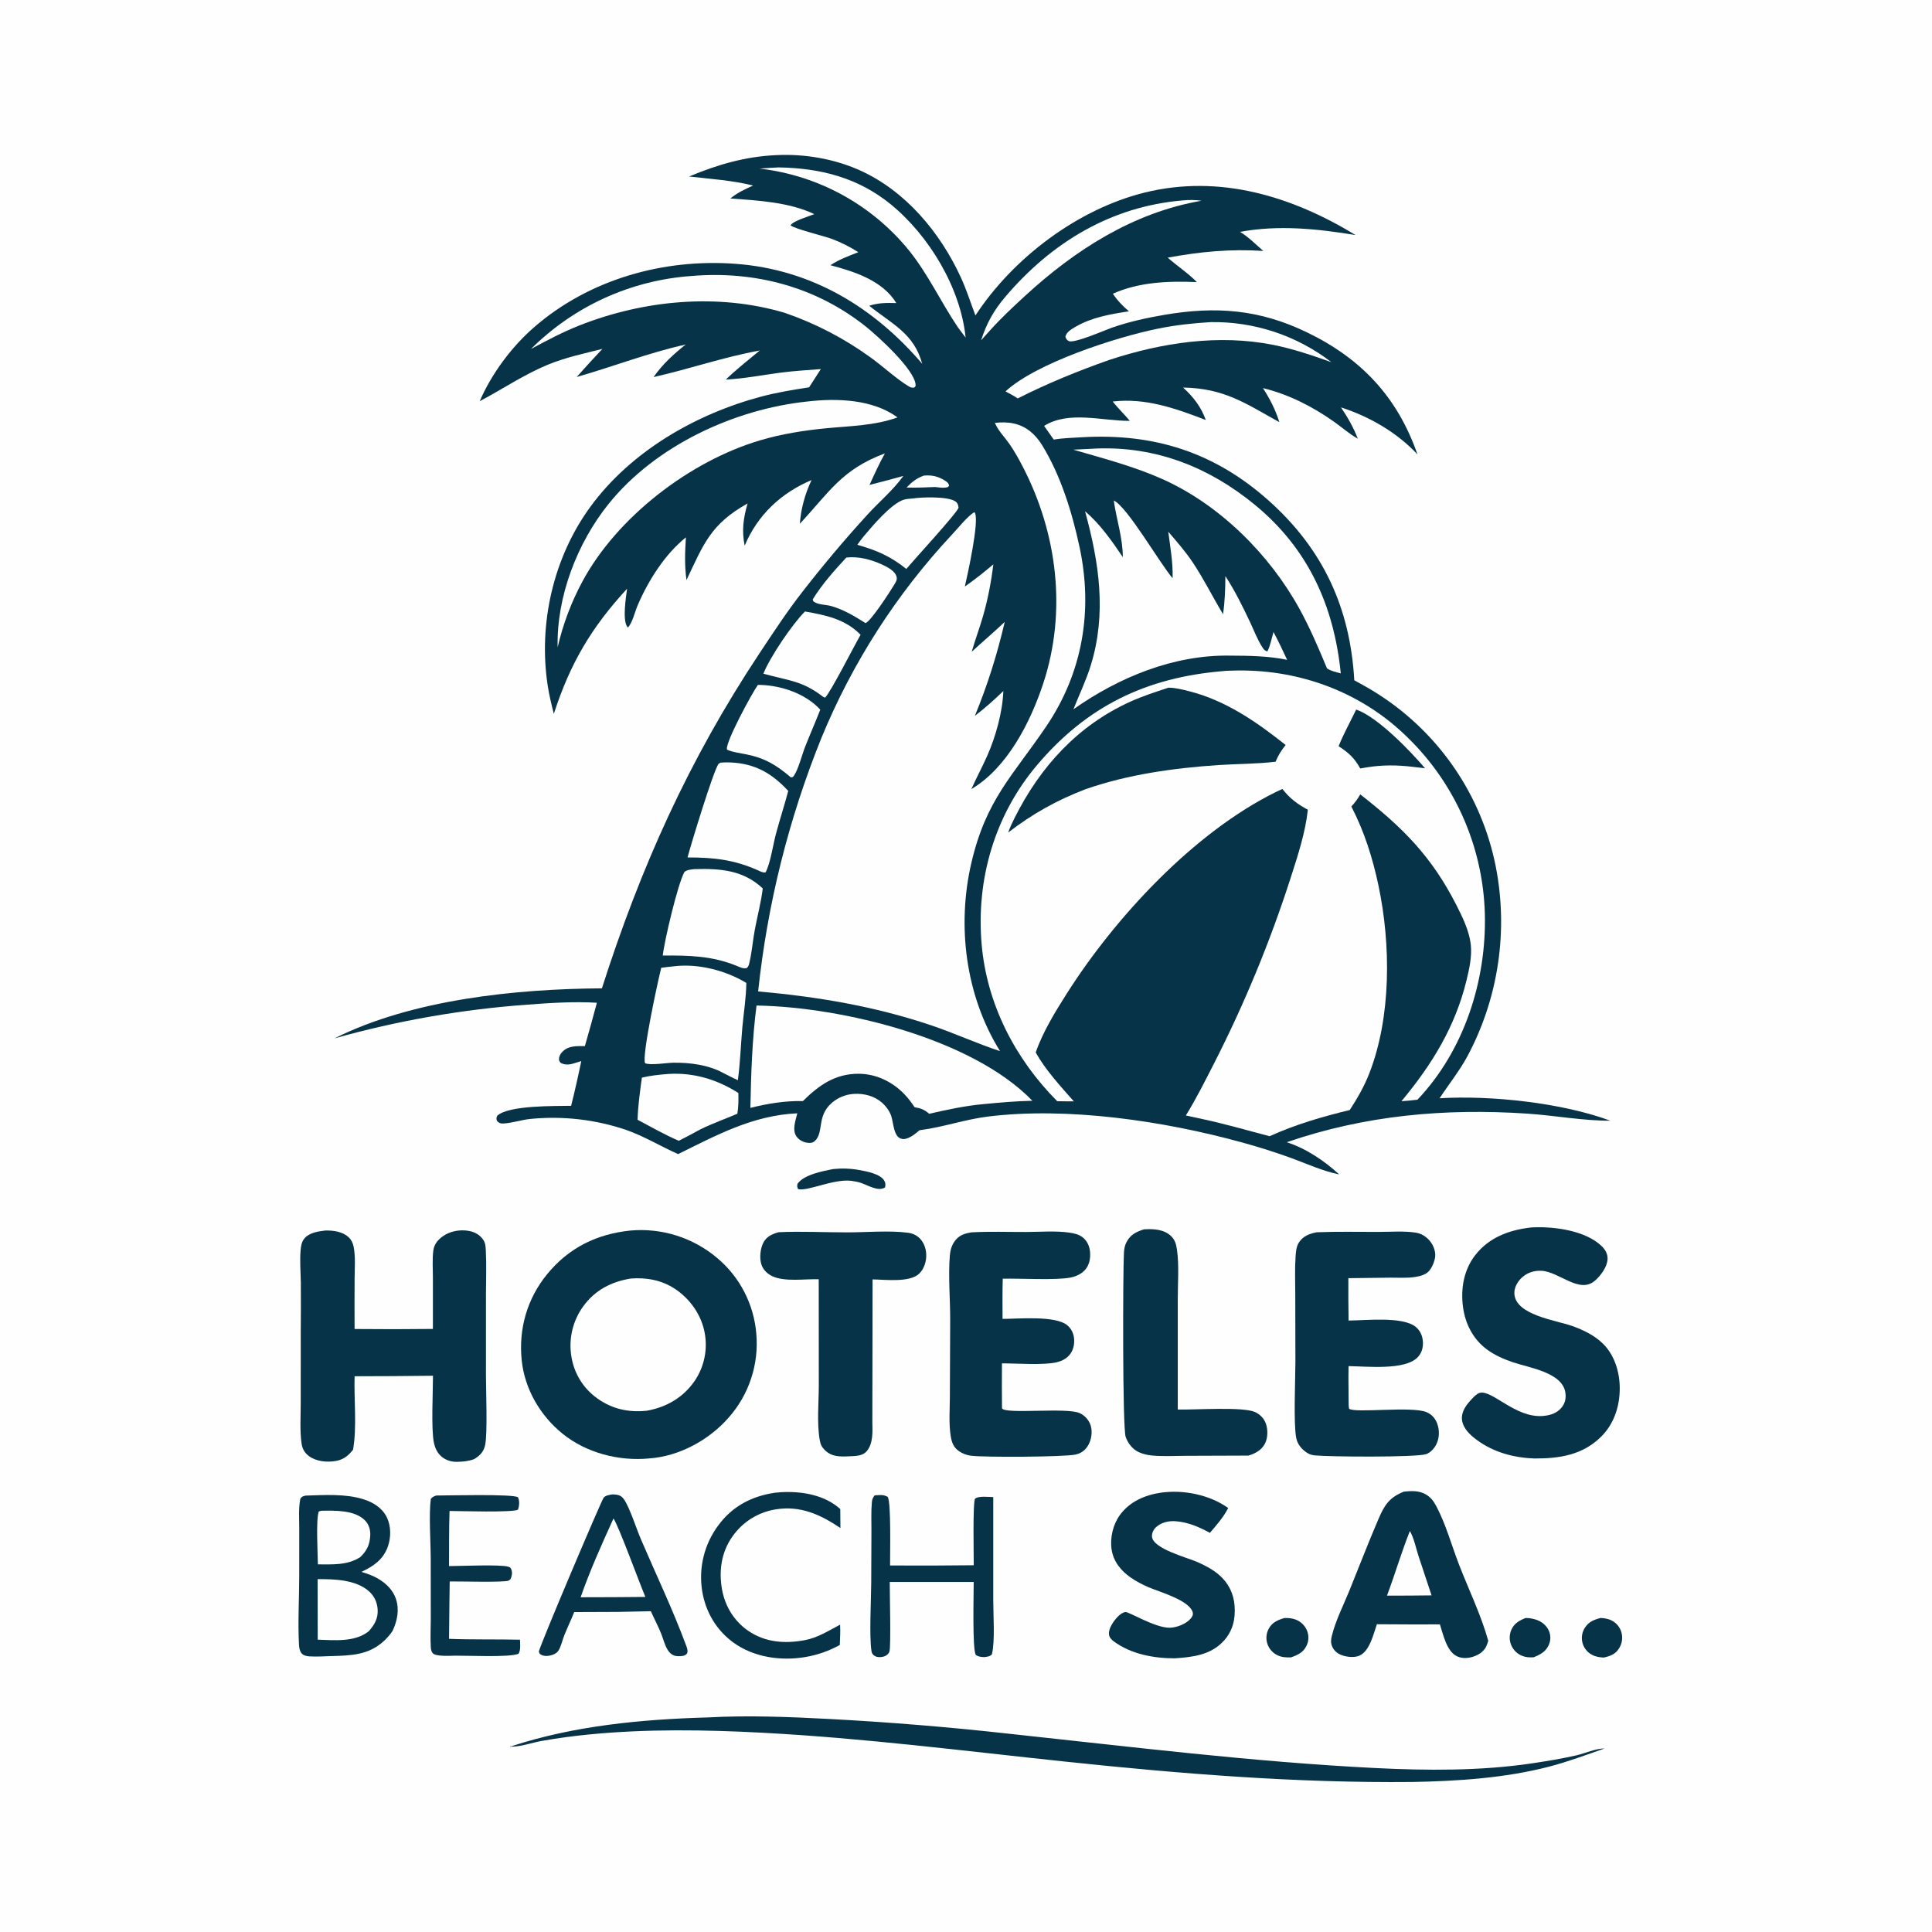 <?xml version="1.0" encoding="utf-8" ?>
<svg xmlns="http://www.w3.org/2000/svg" xmlns:xlink="http://www.w3.org/1999/xlink" width="1024" height="1024">
	<path fill="#FEFEFE" d="M0 0L1024 0L1024 1024L0 1024L0 0Z"/>
	<path fill="#073348" d="M441.505 619.63C446.236 619.143 450.771 619.299 455.459 620.146C459.247 620.831 466.643 622.19 468.685 625.774C469.403 627.035 469.39 628.006 469.097 629.349C465.591 631.739 459.909 628.168 456.345 626.956C454.647 626.379 452.806 626.131 451.041 625.839C441.505 624.821 428.147 631.499 423.019 630.274C422.428 628.923 422.431 628.817 422.718 627.368C426.344 622.508 435.852 620.796 441.505 619.63Z"/>
	<path fill="#073348" d="M808.595 857.574Q810.036 857.567 811.459 857.797Q812.882 858.028 814.248 858.489C817.138 859.491 819.663 861.456 820.912 864.297Q821.105 864.731 821.252 865.182Q821.399 865.633 821.499 866.097Q821.599 866.561 821.651 867.033Q821.703 867.505 821.706 867.979Q821.709 868.454 821.663 868.927Q821.617 869.399 821.523 869.864Q821.429 870.33 821.288 870.783Q821.147 871.236 820.96 871.672C819.37 875.442 816.42 876.948 812.853 878.393C810.856 878.517 809.006 878.461 807.101 877.766Q806.578 877.577 806.077 877.334Q805.577 877.091 805.104 876.797Q804.632 876.502 804.193 876.16Q803.755 875.818 803.354 875.431Q802.954 875.045 802.597 874.618Q802.24 874.192 801.929 873.73Q801.619 873.268 801.358 872.776Q801.098 872.284 800.891 871.768Q800.704 871.291 800.565 870.798Q800.426 870.304 800.337 869.8Q800.247 869.295 800.208 868.784Q800.168 868.273 800.179 867.761Q800.191 867.249 800.252 866.74Q800.314 866.231 800.425 865.731Q800.536 865.231 800.697 864.744Q800.857 864.258 801.064 863.789C802.594 860.361 805.254 858.917 808.595 857.574Z"/>
	<path fill="#073348" d="M848.368 857.557C850.501 857.664 852.655 858.014 854.542 859.072Q854.983 859.316 855.398 859.603Q855.813 859.89 856.197 860.217Q856.581 860.543 856.931 860.906Q857.281 861.27 857.593 861.666Q857.905 862.062 858.177 862.487Q858.448 862.912 858.676 863.362Q858.904 863.812 859.086 864.282Q859.268 864.752 859.402 865.238Q859.547 865.767 859.636 866.308Q859.725 866.849 859.757 867.397Q859.79 867.944 859.765 868.492Q859.74 869.04 859.659 869.582Q859.577 870.125 859.44 870.656Q859.303 871.187 859.111 871.701Q858.92 872.214 858.676 872.706Q858.432 873.197 858.138 873.66C856.135 876.845 853.52 877.735 850.007 878.547C847.805 878.443 845.701 878.113 843.736 877.046Q843.285 876.806 842.861 876.521Q842.437 876.235 842.043 875.909Q841.65 875.582 841.292 875.218Q840.934 874.853 840.615 874.454Q840.295 874.055 840.018 873.625Q839.741 873.196 839.509 872.74Q839.276 872.285 839.092 871.808Q838.907 871.332 838.771 870.839Q838.635 870.342 838.55 869.834Q838.465 869.326 838.432 868.811Q838.4 868.297 838.421 867.782Q838.441 867.268 838.514 866.758Q838.587 866.248 838.712 865.748Q838.836 865.248 839.012 864.763Q839.187 864.279 839.411 863.815Q839.635 863.351 839.905 862.912C841.879 859.678 844.832 858.441 848.368 857.557Z"/>
	<path fill="#073348" d="M680.784 857.582C682.863 857.512 684.894 857.687 686.849 858.457Q687.366 858.658 687.858 858.913Q688.351 859.167 688.814 859.472Q689.277 859.777 689.705 860.13Q690.133 860.482 690.521 860.878Q690.91 861.273 691.254 861.708Q691.599 862.142 691.895 862.611Q692.192 863.079 692.437 863.576Q692.682 864.074 692.874 864.594Q693.043 865.054 693.165 865.528Q693.288 866.002 693.362 866.486Q693.437 866.97 693.463 867.459Q693.489 867.948 693.466 868.438Q693.443 868.927 693.371 869.411Q693.299 869.896 693.18 870.371Q693.06 870.846 692.894 871.307Q692.727 871.767 692.516 872.209C690.771 875.883 687.844 877.18 684.215 878.452C681.602 878.525 679.255 878.425 676.88 877.212Q676.421 876.982 675.988 876.708Q675.554 876.433 675.15 876.117Q674.746 875.8 674.376 875.445Q674.006 875.09 673.673 874.7Q673.34 874.309 673.048 873.887Q672.755 873.465 672.507 873.016Q672.258 872.568 672.056 872.096Q671.853 871.624 671.699 871.135Q671.545 870.652 671.44 870.156Q671.336 869.661 671.281 869.157Q671.226 868.653 671.222 868.147Q671.219 867.64 671.265 867.136Q671.312 866.631 671.409 866.134Q671.506 865.637 671.652 865.152Q671.798 864.666 671.992 864.198Q672.186 863.73 672.426 863.284C674.271 859.872 677.228 858.617 680.784 857.582Z"/>
	<path fill="#073348" d="M231.222 792.652C236.979 792.662 271.898 791.739 274.557 793.59C275.463 795.52 275.247 798.101 274.577 800.088C272.664 801.796 243.034 800.864 238.274 800.838C237.919 810.551 238.076 820.337 237.992 830.06C243.934 830.054 265.589 829.073 269.448 830.415C270.336 830.723 270.66 830.9 270.984 831.773C271.666 833.606 271.349 835.072 270.669 836.832C270.324 837.133 270.049 837.543 269.634 837.736C267.287 838.827 243.104 838.108 238.357 838.197L238.215 848.379L237.998 868.616C250.525 869.1 263.067 868.794 275.599 869.074C275.662 871.362 276.08 874.614 274.809 876.564C269.629 878.517 248.497 877.471 241.311 877.533C238.932 877.553 230.914 878.144 229.335 876.185C228.588 875.259 228.41 874.207 228.335 873.056C228.018 868.171 228.326 863.087 228.324 858.181L228.294 826.417C228.281 817.387 227.244 802.848 228.333 794.456C229.325 793.294 229.826 793.186 231.222 792.652Z"/>
	<path fill="#073348" d="M410.84 791.161Q412.412 790.98 413.993 790.895C424.904 790.31 436.966 792.256 445.362 799.818L445.442 809.891C434.75 802.689 424.209 797.859 410.999 800.021Q410.145 800.16 409.299 800.341Q408.452 800.522 407.616 800.746Q406.78 800.969 405.956 801.235Q405.133 801.5 404.323 801.806Q403.514 802.112 402.721 802.458Q401.927 802.804 401.153 803.19Q400.378 803.576 399.624 804Q398.869 804.424 398.137 804.885Q397.405 805.346 396.696 805.843Q395.988 806.341 395.306 806.873Q394.623 807.405 393.968 807.971Q393.314 808.537 392.688 809.135Q392.062 809.733 391.467 810.361Q390.872 810.99 390.31 811.647Q389.747 812.305 389.218 812.99Q388.689 813.674 388.195 814.385C382.302 822.715 380.912 832.661 382.715 842.581C384.309 851.352 389.133 859.257 396.523 864.323C405.572 870.525 415.832 871.275 426.345 869.361C433.349 868.1 439.085 864.356 445.267 861.104C445.483 864.675 445.24 868.294 445.114 871.866Q442.983 873.05 440.76 874.048Q438.536 875.047 436.235 875.851Q433.934 876.656 431.573 877.262Q429.212 877.868 426.808 878.27C413.93 880.448 399.552 878.43 388.811 870.659C379.702 864.07 373.95 854.341 372.17 843.27Q371.986 842.132 371.86 840.986Q371.733 839.84 371.664 838.689Q371.596 837.538 371.585 836.385Q371.574 835.232 371.621 834.08Q371.668 832.928 371.773 831.78Q371.878 830.632 372.04 829.49Q372.203 828.349 372.422 827.217Q372.642 826.085 372.918 824.966Q373.194 823.846 373.526 822.742Q373.857 821.638 374.244 820.552Q374.631 819.466 375.072 818.401Q375.513 817.336 376.007 816.294Q376.501 815.252 377.047 814.236Q377.592 813.221 378.188 812.234Q378.784 811.247 379.429 810.291Q380.074 809.335 380.766 808.413C388.226 798.275 398.524 792.958 410.84 791.161Z"/>
	<path fill="#073348" d="M463.58 792.574C466.045 792.416 468.24 792.045 470.444 793.335C472.428 795.533 471.696 825.093 471.761 829.74Q493.935 829.884 516.108 829.613C516.145 825.652 515.491 795.33 516.867 794.279C518.83 792.779 524.033 793.455 526.443 793.497L526.444 848.078C526.435 856.061 527.464 869.748 525.729 876.841C524.606 878.046 523.238 878.07 521.697 878.31C519.902 878.2 518.695 878.186 517.202 877.123C515.282 874.478 516.116 843.743 516.084 838.469L471.583 838.489C471.565 844.075 472.273 872.076 471.455 875.212C471.15 876.38 470.188 877.254 469.123 877.733C467.677 878.385 465.147 878.613 463.732 877.741C462.538 877.005 462.077 876.355 461.881 874.998C460.672 866.67 461.712 848.434 461.768 839.049L461.882 811.387C461.905 806.335 461.66 801.068 462.12 796.041C462.256 794.55 462.68 793.748 463.58 792.574Z"/>
	<path fill="#073348" d="M324.435 792.069C325.129 792.087 325.816 792.1 326.506 792.187C328.516 792.439 329.708 793.17 330.839 794.854C333.822 799.297 337.343 810.328 339.637 815.69C347.601 834.302 356.489 852.82 363.533 871.798C364.02 873.111 364.651 874.522 364.288 875.938C364.104 876.658 363.592 877.022 362.936 877.339C361.607 877.982 358.323 877.979 356.982 877.341C355.734 876.747 354.876 875.953 354.105 874.814C352.36 872.233 351.63 868.86 350.482 865.985C348.875 861.958 346.737 857.961 344.961 853.979L327.625 854.34L304.352 854.43C302.694 858.578 300.75 862.6 299.089 866.737C298.058 869.305 297.423 872.642 295.929 874.949C295.455 875.68 294.63 876.279 293.867 876.671C292.144 877.554 289.087 878.112 287.252 877.266C286.058 876.716 285.925 876.48 285.593 875.322C287.164 869.684 318.767 795.23 319.94 793.817C320.992 792.549 322.901 792.377 324.435 792.069Z"/>
	<path fill="#FEFEFE" d="M325.149 804.839C327.617 808.026 339.194 839.723 342.059 846.407L325.25 846.534L307.75 846.582C312.61 832.533 319.013 818.389 325.149 804.839Z"/>
	<path fill="#073348" d="M615.284 791.154C627.134 789.44 641.199 792.25 650.969 799.283C648.486 804.135 644.804 808.33 641.275 812.44C635.508 809.322 629.927 806.861 623.295 806.298C619.536 805.978 615.552 806.848 612.7 809.457C611.39 810.656 610.436 812.619 610.569 814.42C611.041 820.826 629.051 825.495 634.313 827.772C638.466 829.569 642.68 831.758 646.13 834.722C651.106 838.995 653.923 844.701 654.37 851.241C654.846 858.188 653.431 864.392 648.629 869.677C641.792 877.199 632.186 878.307 622.663 878.943C611.601 878.967 599.486 876.739 590.379 870.009C588.99 868.983 587.948 867.94 587.779 866.129C587.487 863.011 590.387 858.97 592.425 856.888C593.481 855.809 594.938 854.624 596.492 854.406C598.22 854.163 612.25 862.872 620.021 862.733C623.696 862.667 628.805 860.682 631.167 857.781C631.913 856.865 632.47 855.881 632.176 854.661C630.608 848.154 614.08 843.604 608.663 841.238C605.406 839.814 602.191 838.145 599.268 836.114C594.114 832.532 590.173 827.678 589.188 821.327C588.238 815.206 589.871 808.052 593.55 803.008C598.748 795.88 606.793 792.385 615.284 791.154Z"/>
	<path fill="#073348" d="M161.942 792.696C171.959 792.413 183.024 791.603 192.692 794.659C197.818 796.28 202.617 799.25 205.036 804.224C207.313 808.907 207.296 814.948 205.542 819.793C203.029 826.735 197.907 830.137 191.575 833.121C193.742 833.811 195.911 834.502 197.976 835.465C203.211 837.906 207.949 841.849 209.851 847.469C211.794 853.211 210.547 859.11 208.062 864.44Q206.028 867.435 203.356 869.878C195.285 877.228 186.009 877.477 175.75 877.749C171.858 877.852 167.778 878.175 163.897 877.904C162.376 877.798 160.642 877.414 159.694 876.107C158.802 874.879 158.553 873.202 158.472 871.724C157.82 859.847 158.579 847.494 158.594 835.549L158.606 810.209C158.611 805.028 158.152 799.391 159.196 794.317C160.129 793.086 160.433 793.141 161.942 792.696Z"/>
	<path fill="#FEFEFE" d="M170.213 800.733C177.421 800.617 187.787 800.273 193.296 805.695C195.495 807.86 196.374 810.695 196.241 813.738C196.023 818.71 194.454 821.992 190.866 825.364C184.027 829.723 176.221 829.135 168.482 829.148C168.437 823.417 167.374 805.44 168.958 801.122L170.213 800.733Z"/>
	<path fill="#FEFEFE" d="M168.355 836.984C177.078 836.929 188.258 837.221 195.286 843.166C198.267 845.688 199.913 849.128 200.162 853.012C200.467 857.777 198.535 861.139 195.452 864.58C188.049 870.532 177.275 869.315 168.4 869.07L168.355 836.984Z"/>
	<path fill="#073348" d="M744.109 790.589C748.056 790.198 751.986 789.977 755.579 791.989C758.434 793.588 759.921 795.765 761.415 798.597C766.41 808.067 769.459 819.352 773.356 829.391C778.468 842.561 785.017 856.052 788.798 869.628C788.496 870.629 788.189 871.643 787.743 872.591C786.448 875.343 783.925 876.99 781.116 877.975C778.286 878.967 774.881 879.188 772.133 877.819C766.703 875.113 764.926 866.309 763.172 860.944L750.75 860.987L729.776 860.881C727.978 866.048 726.025 874.877 720.743 877.425C717.95 878.772 713.721 878.274 710.922 877.178C708.745 876.326 706.985 874.834 706.071 872.651C705.24 870.666 705.411 869.098 705.908 867.056C707.876 858.968 712.038 850.844 715.178 843.119C720.38 830.324 725.315 817.388 730.792 804.709C733.913 797.482 736.571 793.592 744.109 790.589Z"/>
	<path fill="#FEFEFE" d="M747.266 811.465C749.472 815.317 750.488 820.526 751.854 824.773L758.76 845.582L746.75 845.697Q740.942 845.762 735.133 845.714C739.387 834.37 742.774 822.738 747.266 811.465Z"/>
	<path fill="#073348" d="M606.294 651.582C606.467 651.571 606.639 651.558 606.811 651.549C611.641 651.299 617.002 651.594 620.697 655.162C622.76 657.154 623.383 659.416 623.792 662.193C625.03 670.585 624.22 680.178 624.241 688.699L624.243 747.079C633.134 747.325 658.704 745.47 665.173 748.413C667.903 749.656 669.993 751.813 670.979 754.663C672.071 757.819 672.008 762.128 670.46 765.128C668.658 768.622 665.311 770.411 661.698 771.495L628.442 771.612C622.531 771.624 616.37 772.011 610.5 771.445C608.084 771.212 605.626 770.631 603.421 769.598C600.221 768.1 597.801 764.898 596.636 761.617C594.896 756.717 595.161 673.695 595.706 664.082C595.825 661.98 596.092 660.247 597.065 658.359C599.106 654.397 602.2 652.893 606.294 651.582Z"/>
	<path fill="#073348" d="M374.969 910.275C396.587 909.085 418.693 909.988 440.3 911.131Q487.47 913.661 534.42 918.875C599.021 925.77 663.786 933.827 728.692 937.087C756.133 938.466 784.774 938.671 811.998 934.611C819.824 933.444 827.772 932.144 835.481 930.38C840.177 929.305 845.675 926.718 850.466 926.724C840.596 930.153 831.182 933.726 821.019 936.368C797.742 942.42 772.591 944.047 748.625 944.482C686.992 945.104 625.716 940.145 564.472 933.673C511.036 928.026 457.586 921.198 403.9 918.375C373.561 916.78 342.923 916.327 312.65 919.261Q299.85 920.483 287.187 922.712C281.829 923.647 275.638 926.004 270.256 925.75L270.499 925.521L270.731 925.875L270.253 925.784C270.468 925.723 270.686 925.669 270.898 925.599C304.224 914.637 340.086 911.282 374.969 910.275Z"/>
	<path fill="#073348" d="M412.708 653.098C424.84 652.529 437.263 653.209 449.432 653.183C459.656 653.162 471.233 652.1 481.286 653.38C483.365 653.644 485.224 654.379 486.834 655.748C489.45 657.975 490.763 661.357 490.917 664.735C491.082 668.367 489.912 672.343 487.301 674.961C482.324 679.956 468.993 678.183 462.486 678.115L462.358 753.625C462.443 758.711 462.899 764.969 459.41 769.119C457.078 771.892 453.067 771.721 449.762 771.885C445.212 772.111 440.872 772.124 437.353 768.757C435.582 767.062 434.882 765.616 434.467 763.212C432.901 754.124 433.972 743.505 433.98 734.25L433.946 678.038C426.579 677.787 415.96 679.552 409.275 676.381C406.59 675.107 404.379 672.91 403.499 670.027C402.45 666.585 402.997 661.501 404.734 658.357C406.427 655.292 409.49 653.962 412.708 653.098Z"/>
	<path fill="#073348" d="M514.901 653.171C524.532 652.638 534.395 653.005 544.052 652.976C551.391 652.954 559.424 652.277 566.671 653.296C569.23 653.655 571.843 654.216 573.899 655.867C576.317 657.809 577.545 660.678 577.768 663.729C578.014 667.1 577.338 670.68 574.968 673.209C573.035 675.272 570.338 676.518 567.599 677.086C559.833 678.698 540.699 677.503 531.478 677.737C531.249 684.824 531.374 691.947 531.371 699.039C539.753 699.027 559.321 697.17 565.631 702.382C567.987 704.328 569.169 707 569.325 710.026C569.484 713.126 568.664 716.249 566.5 718.545C564.787 720.361 562.5 721.447 560.099 722.025C553.202 723.686 538.609 722.596 531.061 722.604Q530.965 734.516 531.078 746.427C532.701 749.755 565.282 745.78 572.282 748.99C574.963 750.219 577.208 752.712 578.077 755.537C579.14 758.99 578.485 763.191 576.619 766.257C575.082 768.784 572.919 770.339 570.029 770.951C563.857 772.257 521.801 772.469 514.667 771.563Q513.809 771.459 512.969 771.252Q512.129 771.046 511.321 770.74Q510.512 770.433 509.746 770.032Q508.98 769.631 508.268 769.14C505.401 767.147 504.499 764.69 503.933 761.346C502.799 754.642 503.443 747.074 503.45 740.246L503.615 699.891C503.666 688.602 502.53 676.767 503.423 665.556C503.649 662.715 504.394 659.987 506.128 657.684C508.402 654.664 511.307 653.74 514.901 653.171Z"/>
	<path fill="#073348" d="M810.665 650.679C811.502 650.558 812.328 650.536 813.173 650.504C824.333 650.089 840.622 652.348 848.999 660.553C850.863 662.379 852.135 664.616 852.043 667.285C851.899 671.438 848.424 676.131 845.373 678.772C837.03 685.992 826.484 674.017 816.967 673.54C813.038 673.343 809.218 674.61 806.387 677.378C804.26 679.459 802.587 682.337 802.643 685.391C802.856 697.007 824.75 699.747 833.283 702.794C839.173 704.897 845.162 707.785 849.657 712.227C855.761 718.261 858.461 727.261 858.499 735.682C858.542 745.302 855.5 754.722 848.544 761.564C838.671 771.275 826.418 773.076 813.176 773.028C802.161 772.594 791.602 769.765 782.655 763.134C779.146 760.534 775.395 757.06 774.877 752.475C774.487 749.029 776.326 745.831 778.488 743.302C779.786 741.783 782.296 738.828 784.221 738.269C790.768 736.366 803.217 751.755 817.888 750.483C821.65 750.157 825.161 749.077 827.629 746.086C829.521 743.795 830.094 741.224 829.705 738.282C828.269 727.425 810.553 724.98 802.037 722.087C797.124 720.418 792.225 718.31 788.041 715.193C780.799 709.799 776.657 701.753 775.441 692.892C774.106 683.162 775.808 673.043 781.954 665.189C789.133 656.013 799.408 652.107 810.665 650.679Z"/>
	<path fill="#073348" d="M697.917 653.131C708.749 652.704 719.668 652.944 730.511 652.94C736.951 652.937 744.049 652.352 750.388 653.323C752.597 653.662 754.42 654.545 756.13 655.977C758.74 658.165 760.541 661.433 760.71 664.862C760.846 667.635 759.12 671.957 757.143 673.944C755.311 675.786 752.445 676.443 749.966 676.833C745.746 677.498 741.191 677.142 736.917 677.184L714.662 677.459Q714.594 688.689 714.778 699.917C723.695 699.899 743.466 697.562 750.415 703.318C752.811 705.303 754.004 708.165 754.175 711.23C754.344 714.275 753.537 717.165 751.393 719.388C744.578 726.457 724.217 724.17 714.761 724.074C714.61 731.077 714.799 738.119 714.831 745.125L715.05 746.675C718.352 749.116 748.132 745.197 755.989 748.432C758.697 749.546 760.594 751.572 761.658 754.287C763.03 757.788 762.987 761.979 761.352 765.384C760.288 767.597 758.158 770.053 755.722 770.766C749.817 772.493 705.174 772.159 697.179 771.412C695.718 771.275 694.4 771.001 693.132 770.235C690.094 768.399 687.696 765.643 687.011 762.076C685.52 754.312 686.581 731.126 686.589 721.786L686.518 686.006C686.504 679.475 686.232 672.811 686.666 666.297C686.848 663.568 686.995 660.726 688.556 658.389C690.763 655.085 694.172 653.818 697.917 653.131Z"/>
	<path fill="#073348" d="M229.444 704.367L229.444 677.008C229.452 672.423 229.075 667.386 229.659 662.856C230.087 659.531 232.036 657.141 234.724 655.234C238.64 652.456 243.909 651.557 248.593 652.423C251.682 652.995 254.371 654.5 256.141 657.146C257.397 659.024 257.39 660.984 257.507 663.166C257.905 670.654 257.575 678.298 257.571 685.802L257.56 728.399C257.558 736.766 258.472 759.758 257.128 765.929C256.348 769.506 254.383 771.487 251.353 773.347C248.507 774.434 245.291 774.742 242.26 774.802C238.947 774.868 235.627 773.754 233.291 771.344C231.559 769.557 230.488 767.144 229.99 764.728C228.458 757.292 229.489 738.149 229.49 729.171Q208.717 729.432 187.942 729.439C187.564 741.788 189.244 756.461 187.11 768.414C184.558 771.576 182.127 773.602 178.025 774.337C173.409 775.165 167.712 774.641 163.842 771.83C161.457 770.098 160.229 767.893 159.828 765C158.866 758.062 159.395 750.568 159.392 743.569L159.407 705.863Q159.519 692.957 159.453 680.05C159.377 674.333 158.828 668.312 159.334 662.624C159.524 660.499 159.848 658.254 161.232 656.545C163.85 653.311 168.645 652.632 172.529 652.189C176.718 652.122 181.706 652.781 184.843 655.821C186.314 657.246 187.067 658.882 187.452 660.879C188.497 666.312 187.968 672.45 187.948 677.98Q187.871 691.189 187.939 704.399Q208.692 704.614 229.444 704.367Z"/>
	<path fill="#073348" d="M334.284 652.197Q335.818 652.064 337.357 652.006Q338.896 651.948 340.437 651.966Q341.977 651.984 343.514 652.078Q345.051 652.172 346.582 652.341Q348.113 652.51 349.633 652.755Q351.154 652.999 352.661 653.318Q354.168 653.637 355.657 654.03Q357.146 654.422 358.614 654.887Q360.082 655.353 361.526 655.89Q362.969 656.427 364.385 657.034Q365.8 657.642 367.184 658.318Q368.567 658.994 369.916 659.738Q371.265 660.482 372.575 661.291Q373.886 662.099 375.155 662.972Q376.424 663.844 377.649 664.778Q378.874 665.712 380.051 666.705Q381.165 667.636 382.232 668.622Q383.298 669.607 384.315 670.645Q385.331 671.682 386.295 672.768Q387.259 673.854 388.167 674.987Q389.076 676.12 389.927 677.296Q390.779 678.473 391.571 679.69Q392.363 680.907 393.093 682.162Q393.824 683.417 394.492 684.706Q395.159 685.996 395.762 687.317Q396.365 688.638 396.901 689.988Q397.438 691.337 397.907 692.711Q398.376 694.086 398.776 695.482Q399.177 696.878 399.507 698.292Q399.838 699.706 400.098 701.134Q400.358 702.563 400.547 704.003Q400.736 705.443 400.853 706.89Q400.986 708.389 401.043 709.892Q401.099 711.395 401.08 712.9Q401.06 714.404 400.964 715.905Q400.867 717.407 400.695 718.901Q400.522 720.396 400.274 721.879Q400.026 723.363 399.703 724.832Q399.379 726.302 398.982 727.753Q398.584 729.204 398.113 730.632Q397.643 732.061 397.1 733.464Q396.557 734.867 395.944 736.241Q395.33 737.615 394.648 738.956Q393.965 740.296 393.216 741.6Q392.466 742.905 391.651 744.169Q390.836 745.434 389.957 746.655Q389.079 747.877 388.14 749.052Q387.201 750.227 386.203 751.353C375.833 763.249 359.961 771.891 344.123 772.992C328.119 774.563 310.848 770.116 298.249 759.968C286.311 750.353 278.041 736.156 276.501 720.843C274.829 704.219 279.422 688.242 290.04 675.287C301.521 661.278 316.431 653.997 334.284 652.197Z"/>
	<path fill="#FEFEFE" d="M334.303 677.653C342.597 676.994 350.794 678.499 357.795 683.157C365.732 688.437 371.707 696.87 373.467 706.29Q373.626 707.115 373.743 707.946Q373.861 708.778 373.938 709.614Q374.015 710.451 374.05 711.29Q374.086 712.129 374.08 712.969Q374.074 713.809 374.027 714.648Q373.98 715.486 373.892 716.321Q373.803 717.157 373.674 717.987Q373.545 718.817 373.375 719.639Q373.205 720.462 372.995 721.275Q372.785 722.088 372.535 722.89Q372.285 723.692 371.996 724.48Q371.707 725.269 371.379 726.042Q371.052 726.816 370.687 727.572Q370.322 728.329 369.92 729.066Q369.518 729.804 369.08 730.521Q368.642 731.238 368.17 731.932C362.16 740.684 353.24 745.845 342.924 747.697C333.385 748.745 324.588 746.891 316.709 741.274Q316.027 740.794 315.369 740.282Q314.711 739.769 314.08 739.224Q313.448 738.679 312.845 738.103Q312.241 737.527 311.667 736.922Q311.092 736.318 310.549 735.685Q310.006 735.052 309.494 734.393Q308.983 733.734 308.505 733.05Q308.027 732.367 307.584 731.66Q307.14 730.954 306.733 730.226Q306.325 729.499 305.954 728.751Q305.583 728.004 305.25 727.24Q304.916 726.475 304.621 725.695Q304.326 724.915 304.07 724.121Q303.815 723.327 303.599 722.521Q303.383 721.716 303.207 720.901Q303.031 720.085 302.896 719.262Q302.743 718.393 302.635 717.517Q302.526 716.641 302.461 715.76Q302.396 714.88 302.375 713.997Q302.354 713.115 302.377 712.233Q302.401 711.35 302.468 710.47Q302.535 709.59 302.647 708.714Q302.758 707.839 302.913 706.97Q303.067 706.101 303.265 705.24Q303.464 704.38 303.704 703.531Q303.945 702.682 304.228 701.845Q304.511 701.009 304.835 700.188Q305.16 699.367 305.525 698.564Q305.89 697.76 306.294 696.975Q306.699 696.191 307.142 695.428Q307.586 694.664 308.067 693.924Q308.548 693.184 309.065 692.469C315.327 683.793 323.937 679.354 334.303 677.653Z"/>
	<path fill="#073348" d="M411.428 82.221C426.302 81.48 441.844 84.095 455.466 90.155C479.85 101.003 498.277 123.134 509.258 147.002C512.26 153.527 514.454 160.488 517.002 167.205C536.943 136.707 571.289 110.792 606.766 102.049C646.371 92.288 684.668 103.968 718.495 124.579C698.136 121.264 677.706 119.111 657.244 122.892C661.775 125.611 665.573 129.552 669.563 133C652.17 131.857 636 133.4 618.924 136.559C623.971 141.036 629.635 144.662 634.365 149.523C619.379 148.885 603.721 149.444 589.844 155.677C592.24 159.31 595.07 162.179 598.351 165.008C588.527 166.509 578.614 168.18 569.917 173.29C567.822 174.521 565.327 175.921 564.688 178.42C565.075 179.55 565.293 180.178 566.463 180.767C569.281 182.184 585.591 174.984 589.436 173.644C598.344 170.538 607.69 168.496 616.979 166.901C644.398 162.192 667.534 163.931 692.911 176.235C721.698 190.194 740.721 210.565 751.276 240.823C740.405 229.193 725.826 220.787 710.748 215.924C714.319 221.189 717.381 226.575 719.671 232.514C715.175 230.031 711.187 226.427 706.983 223.468C695.49 215.38 683.067 209.04 669.385 205.699C673.02 211.288 676.127 217.36 678.07 223.746C659.92 213.651 648.822 205.801 627.06 205.412C632.565 210.423 636.544 215.587 639.099 222.6C623.108 216.483 607.16 210.764 589.749 212.817C592.574 216.382 595.909 219.553 598.828 223.063C584.317 223.185 566.546 217.496 553.396 225.738L558.493 232.966C563.378 232.194 568.573 232.037 573.514 231.749C611.745 229.521 643.846 239.799 672.426 265.32C701.237 291.047 715.61 322.133 717.803 360.57C722.242 362.989 726.683 365.42 730.912 368.195Q732.394 369.151 733.852 370.144Q735.31 371.137 736.743 372.166Q738.176 373.195 739.582 374.259Q740.988 375.324 742.368 376.423Q743.747 377.523 745.099 378.656Q746.45 379.79 747.773 380.957Q749.095 382.124 750.388 383.324Q751.681 384.523 752.944 385.755Q754.206 386.987 755.438 388.25Q756.669 389.513 757.868 390.806Q759.068 392.1 760.234 393.423Q761.401 394.746 762.534 396.097Q763.667 397.449 764.766 398.829Q765.865 400.209 766.929 401.615Q767.993 403.022 769.022 404.455Q770.05 405.888 771.043 407.346Q772.035 408.805 772.991 410.287Q773.946 411.77 774.864 413.276Q775.782 414.782 776.663 416.311Q777.543 417.84 778.384 419.39Q779.226 420.94 780.029 422.511Q780.831 424.081 781.594 425.672Q782.357 427.262 783.08 428.871Q783.803 430.48 784.485 432.106Q785.168 433.733 785.809 435.376Q786.451 437.019 787.051 438.678Q787.651 440.336 788.21 442.009Q788.769 443.682 789.285 445.369Q789.802 447.056 790.276 448.755Q790.75 450.454 791.181 452.164Q791.613 453.874 792.001 455.595Q792.39 457.315 792.735 459.045Q793.05 460.64 793.331 462.242Q793.612 463.843 793.859 465.45Q794.105 467.057 794.317 468.669Q794.529 470.281 794.707 471.897Q794.884 473.514 795.027 475.133Q795.17 476.753 795.278 478.375Q795.386 479.997 795.459 481.622Q795.532 483.246 795.57 484.871Q795.609 486.497 795.612 488.123Q795.616 489.749 795.584 491.374Q795.553 493 795.487 494.624Q795.421 496.249 795.32 497.872Q795.219 499.494 795.083 501.115Q794.947 502.735 794.777 504.352Q794.606 505.969 794.401 507.582Q794.196 509.195 793.956 510.803Q793.717 512.411 793.443 514.014Q793.169 515.616 792.86 517.213Q792.552 518.809 792.21 520.398Q791.867 521.988 791.491 523.569Q791.114 525.151 790.704 526.724Q790.294 528.298 789.85 529.862Q789.406 531.426 788.928 532.98Q788.451 534.535 787.94 536.078Q787.43 537.622 786.886 539.154Q786.343 540.687 785.767 542.207Q785.19 543.727 784.582 545.235Q783.973 546.743 783.332 548.237Q782.691 549.731 782.018 551.211Q781.345 552.691 780.641 554.157Q779.937 555.622 779.201 557.072Q778.466 558.522 777.699 559.956C773.377 567.884 767.919 574.621 763.015 582.103C790.158 580.451 827.963 584.505 853.507 593.994C839.445 594.093 823.82 591.196 809.533 590.248C765.74 587.343 723.632 591.086 681.993 605.407C692.124 608.619 702.042 615.294 709.781 622.469C701.023 620.679 692.643 616.829 684.276 613.744Q671.328 609.055 658.04 605.443C617.03 594.147 565.85 586.53 523.486 591.817C511.505 593.312 500.094 597.345 488.233 598.923L487.396 599.03C485.231 600.884 481.713 603.812 478.704 603.717C473.462 603.552 473.691 595.023 472.304 591.296C471.331 588.683 469.636 586.361 467.561 584.515C463.523 580.921 457.993 579.458 452.665 579.789Q451.325 579.859 450.006 580.112Q448.688 580.365 447.417 580.796Q446.146 581.228 444.946 581.829Q443.745 582.43 442.639 583.19C432.221 590.405 437.085 599.832 431.942 604.7C430.728 605.848 429.26 605.914 427.71 605.657C425.476 605.286 423.325 604.114 422.053 602.193C419.793 598.78 421.7 593.668 422.588 590.078C399.023 591.145 379.988 601.562 359.421 611.697C349.95 607.47 341.549 602.268 331.622 598.784Q328.581 597.762 325.49 596.902Q322.398 596.042 319.266 595.347Q316.134 594.651 312.969 594.123Q309.804 593.595 306.616 593.234Q303.428 592.874 300.225 592.683Q297.022 592.492 293.813 592.471Q290.605 592.45 287.4 592.598Q284.195 592.747 281.002 593.065C276.256 593.573 271.576 595.212 266.825 595.477C265.162 595.569 264.611 595.25 263.399 594.143C263.026 592.708 262.989 592.675 263.575 591.322C269.847 585.718 294.331 586.278 302.719 586.096Q305.65 574.3 308.092 562.394C304.269 563.428 300.979 565.35 297.151 563.331C296.667 562.638 296.287 562.367 296.278 561.476C296.262 559.974 296.931 558.671 297.951 557.593C301.244 554.112 305.609 554.491 309.993 554.453Q313.312 543.007 316.36 531.486C304.311 530.748 291.774 531.558 279.751 532.468Q266.758 533.401 253.83 534.989Q240.901 536.578 228.069 538.818Q215.237 541.058 202.535 543.943Q189.832 546.829 177.292 550.353C218.477 529.708 273.535 524.143 319.023 523.835C339.583 459.574 365.125 402.69 402.514 346.314C409.873 335.219 417.202 324.027 425.404 313.532Q441.764 292.481 459.737 272.789C466.127 265.787 473.193 260.014 478.792 252.265Q469.854 254.751 460.861 257.029C463.428 251.365 465.992 245.762 468.999 240.314C446.132 248.824 439.513 260.879 423.928 277.606C424.582 269.312 426.63 261.984 430.118 254.454C414.092 261.198 401.473 272.979 394.691 289.225C393.053 281.182 393.991 274.643 396.235 266.842C376.638 277.808 372.928 288.341 363.851 307.452C362.786 299.729 363.049 292.561 363.548 284.815C352.399 293.758 343.61 307.707 338.011 320.74C336.482 324.3 335.295 329.799 332.845 332.626C332.643 332.369 332.405 332.136 332.238 331.855C329.937 327.959 331.796 316.241 332.373 312.024C313.455 332.551 302.162 351.642 293.547 378.357C292.28 373.412 291.095 368.551 290.315 363.498C285.24 330.606 293.276 295.4 312.99 268.497C334.458 239.197 368.706 219.457 403.472 210.2C411.853 207.969 420.288 206.619 428.847 205.29L435.059 195.616C427.85 196.209 420.684 196.584 413.504 197.539C403.915 198.815 394.353 200.686 384.681 201.188C390.382 195.727 396.605 190.796 402.692 185.773C383.583 189.232 365.328 195.611 346.417 199.855C351.193 193.013 356.923 187.777 363.418 182.612C343.788 186.939 324.988 194.312 305.662 199.812Q312.36 192.262 319.284 184.918C309.562 187.365 299.533 189.503 290.252 193.347C277.634 198.574 266.284 206.298 254.246 212.655C260.57 198.056 271.121 183.853 283.056 173.467C312.306 148.01 351.718 136.955 390.03 139.838C430.068 142.851 463.077 162.726 488.794 192.824C484.433 176.671 472.767 171.773 460.711 162.051C465.654 160.46 469.912 160.493 475.057 160.632C467.848 148.738 452.878 143.927 440.148 140.571C444.737 137.509 449.838 135.661 454.944 133.67C450.513 130.866 446.002 128.554 441.094 126.692C437.041 125.155 421.133 121.3 419.021 119.447C420.145 117.156 428.95 114.585 431.606 113.489C418.186 107.12 401.774 106.28 387.127 105.182C390.801 102.137 394.843 100.303 399.153 98.345C388.155 95.574 376.452 94.827 365.192 93.557C380.306 87.248 394.995 82.96 411.428 82.221Z"/>
	<path fill="#FEFEFE" d="M489.634 252.085C493.974 251.666 497.419 252.508 501.083 254.896C502.244 255.652 502.775 256.132 503.054 257.481L502.323 258.201C500.126 258.791 497.931 258.365 495.701 258.124C490.619 258.348 485.573 258.567 480.484 258.401C483.368 255.44 485.661 253.536 489.634 252.085Z"/>
	<path fill="#FEFEFE" d="M627.016 106.212Q629.467 105.96 631.931 106.006Q634.394 106.053 636.834 106.397C600.717 112.607 569.715 132.517 543.194 156.919C536.856 162.75 530.598 168.583 524.836 174.99L519.998 180.366C522.93 171.268 526.705 164.528 532.93 157.213C557.374 128.495 588.957 109.344 627.016 106.212Z"/>
	<path fill="#FEFEFE" d="M448.556 295.52C455.083 294.757 461.764 296.561 467.655 299.298C470.369 300.558 474.544 302.644 475.245 305.858C475.598 307.475 474.628 308.781 473.834 310.103C471.813 313.469 461.412 329.559 458.725 330.253C452.984 326.62 447.342 323.216 440.782 321.281C438.063 320.48 434.317 320.598 431.938 319.262C431.034 318.755 430.998 318.726 430.769 317.691C435.589 309.789 442.275 302.303 448.556 295.52Z"/>
	<path fill="#FEFEFE" d="M483.834 264.195C488.546 263.442 502.144 263.044 506.209 265.658C507.593 266.548 507.821 267.528 508.066 269.069C507.359 271.805 484.326 296.763 480.387 301.557C471.89 294.787 464.75 291.701 454.382 288.753C455.498 287.212 456.608 285.672 457.832 284.214C462.569 278.574 471.804 267.63 478.497 265.031C480.11 264.405 482.118 264.349 483.834 264.195Z"/>
	<path fill="#FEFEFE" d="M412.696 88.735C434.717 89.072 454.8 94.15 472.158 108.327C492.459 124.907 509.147 152.628 511.802 178.92C510.34 177.081 508.966 175.166 507.565 173.28C498.676 160.054 491.97 145.47 481.988 132.995Q481.076 131.866 480.137 130.76Q479.198 129.654 478.232 128.571Q477.267 127.488 476.275 126.428Q475.284 125.369 474.266 124.334Q473.249 123.299 472.208 122.289Q471.166 121.279 470.1 120.295Q469.033 119.31 467.944 118.352Q466.854 117.394 465.742 116.462Q464.629 115.531 463.494 114.627Q462.359 113.723 461.203 112.846Q460.046 111.97 458.869 111.122Q457.691 110.274 456.494 109.455Q455.296 108.635 454.079 107.845Q452.861 107.056 451.625 106.295Q450.389 105.535 449.135 104.806Q447.881 104.076 446.61 103.376Q445.338 102.677 444.05 102.009Q442.762 101.341 441.458 100.704Q440.154 100.068 438.835 99.463Q437.516 98.858 436.183 98.285Q434.85 97.713 433.503 97.172Q432.156 96.632 430.797 96.125Q429.437 95.618 428.066 95.144Q426.694 94.67 425.312 94.229Q423.929 93.788 422.536 93.381Q421.144 92.974 419.741 92.601Q418.339 92.228 416.928 91.889Q415.517 91.551 414.099 91.246Q412.68 90.942 411.254 90.671Q409.828 90.401 408.397 90.166Q406.965 89.931 405.528 89.73Q404.091 89.53 402.649 89.364C405.982 89.042 409.352 88.925 412.696 88.735Z"/>
	<path fill="#FEFEFE" d="M426.647 324.098C437.689 326.031 448.064 328.168 456.125 336.448C452.731 342.31 440.096 367.218 437.298 369.767L436.256 369.327C425.237 360.76 417.927 360.773 405.186 357.219L404.611 357.054C408.143 348.217 419.845 330.925 426.647 324.098Z"/>
	<path fill="#FEFEFE" d="M354.327 569.214C367.64 568.378 380.183 572.18 391.341 579.308C391.471 583.045 391.41 586.594 390.817 590.291C384.307 593.09 377.646 595.431 371.27 598.554Q365.576 601.695 359.775 604.636C352.348 601.452 345.065 597.306 337.923 593.494C338.142 586.041 339.203 578.552 340.211 571.172C344.808 570.041 349.616 569.574 354.327 569.214Z"/>
	<path fill="#FEFEFE" d="M641.777 170.726Q643.921 170.693 646.065 170.75Q648.208 170.807 650.348 170.954Q652.487 171.102 654.618 171.339Q656.749 171.576 658.869 171.902Q660.988 172.228 663.092 172.643Q665.196 173.058 667.28 173.561Q669.365 174.064 671.426 174.655Q673.488 175.245 675.523 175.921Q677.557 176.598 679.562 177.359Q681.567 178.12 683.538 178.965Q685.509 179.81 687.442 180.737Q689.376 181.663 691.269 182.671Q693.162 183.678 695.011 184.764Q696.86 185.85 698.662 187.013Q700.464 188.175 702.215 189.413Q703.966 190.65 705.664 191.96C695.573 188.369 685.495 184.929 674.972 182.818C645.943 176.996 615.726 181.623 587.879 190.791C571.138 196.696 555.247 203.17 539.416 211.168C537.391 209.754 535.091 208.643 532.926 207.454C549.262 192.365 591.527 178.703 613.765 174.186C623.063 172.298 632.31 171.282 641.777 170.726Z"/>
	<path fill="#FEFEFE" d="M401.694 363.029C402.131 363.019 402.568 363.003 403.005 363.016C414.347 363.365 426.967 367.658 434.764 376.132C432.194 382.743 429.314 389.223 426.725 395.825C425.049 400.099 423.134 407.873 420.71 411.27C420.154 412.05 420.067 411.869 419.185 412.029C411.524 405.536 405.533 401.842 395.581 399.827C392.218 399.147 388.539 398.749 385.39 397.369C385.353 397.233 385.298 397.102 385.279 396.963C384.749 392.965 398.461 367.51 401.694 363.029Z"/>
	<path fill="#FEFEFE" d="M367.869 460.667L368.545 460.645C382 460.264 394.103 461.281 404.279 470.889C403.393 478.233 401.405 485.566 400.052 492.85C399.011 498.45 398.577 504.275 397.289 509.808C396.942 511.3 396.918 511.972 395.857 513.053C394.002 513.577 392.342 512.668 390.636 511.999C377.537 506.582 365.187 506.36 351.272 506.456C352.102 498.881 359.129 468.739 362.769 462.136C364.245 460.959 366.062 460.912 367.869 460.667Z"/>
	<path fill="#FEFEFE" d="M381.899 404.214C383.666 404.066 385.48 404.024 387.253 404.11C400.307 404.749 409.087 409.846 417.789 419.2C415.767 426.865 413.285 434.409 411.24 442.07C409.71 447.799 408.383 457.421 405.792 462.357C404.331 462.645 403.166 461.918 401.866 461.337C389.046 455.609 378.298 454.457 364.415 454.467C365.771 449.042 378.237 408.047 380.832 404.93C381.106 404.601 381.544 404.453 381.899 404.214Z"/>
	<path fill="#FEFEFE" d="M581.278 237.718C612.856 236.538 640.945 247.69 665.161 267.606C693.35 290.79 707.043 321.125 710.644 356.906C708.184 356.218 705.456 355.725 703.338 354.257C698.88 343.537 694.375 332.935 688.776 322.751C672.804 293.695 646.25 267.343 615.895 253.836C600.801 247.121 584.71 242.943 568.884 238.337L581.278 237.718Z"/>
	<path fill="#FEFEFE" d="M366.29 146.296C399.918 143.395 432.584 151.999 459.09 173.236C465.102 178.053 484.992 195.993 485.294 204.07C485.325 204.902 485.031 204.928 484.501 205.459C483.362 205.481 482.927 205.506 481.91 204.917C475.531 201.226 467.471 193.722 461.019 189.165Q455.864 185.448 450.45 182.117Q445.037 178.786 439.395 175.861Q433.752 172.935 427.911 170.429Q422.07 167.924 416.061 165.852C380.648 155.271 341.378 158.978 307.149 172.47C298.255 175.975 289.853 180.453 281.44 184.964Q282.494 183.913 283.571 182.886Q284.648 181.859 285.748 180.856Q286.847 179.853 287.969 178.875Q289.091 177.897 290.234 176.944Q291.377 175.991 292.542 175.064Q293.706 174.136 294.89 173.235Q296.075 172.334 297.279 171.46Q298.483 170.585 299.707 169.738Q300.93 168.89 302.172 168.07Q303.414 167.25 304.674 166.458Q305.935 165.666 307.212 164.902Q308.489 164.138 309.783 163.403Q311.077 162.668 312.387 161.962Q313.697 161.255 315.023 160.578Q316.348 159.902 317.689 159.254Q319.029 158.607 320.383 157.99Q321.738 157.373 323.105 156.786Q324.473 156.199 325.853 155.643Q327.234 155.086 328.626 154.561Q330.019 154.036 331.423 153.541Q332.827 153.047 334.241 152.584Q335.656 152.121 337.08 151.69Q338.505 151.259 339.938 150.86Q341.372 150.46 342.814 150.093Q344.257 149.725 345.707 149.39Q347.157 149.055 348.614 148.752Q350.071 148.449 351.535 148.179Q352.998 147.909 354.468 147.671Q355.937 147.434 357.411 147.229Q358.885 147.024 360.363 146.852Q361.842 146.68 363.324 146.541Q364.805 146.402 366.29 146.296Z"/>
	<path fill="#FEFEFE" d="M356.792 512.202C369.737 510.497 384.492 514.284 395.563 520.964C395.503 528.719 394.153 536.785 393.46 544.522C392.627 553.835 392.346 563.253 391.084 572.517C388.408 571.36 385.793 569.93 383.18 568.627C375.45 564.382 365.456 563.116 356.767 563.263C353.307 563.321 344.62 564.77 341.914 563.516C340.037 559.996 348.678 519.928 350.468 512.944C352.56 512.619 354.688 512.44 356.792 512.202Z"/>
	<path fill="#FEFEFE" d="M428.024 212.795C443.608 210.963 462.688 211.622 475.69 221.241C463.447 225.632 450.838 225.739 438.029 226.977C426.18 228.123 414.171 230.009 402.748 233.416C365.538 244.512 327.147 273.978 308.72 308.143Q306.497 312.265 304.555 316.526Q302.614 320.788 300.964 325.171Q299.313 329.553 297.961 334.037Q296.609 338.521 295.562 343.085C294.909 316.346 305.937 287.734 322.597 267.048C347.444 236.197 389.196 216.832 428.024 212.795Z"/>
	<path fill="#FEFEFE" d="M400.977 532.951L401.649 532.961C446.295 533.832 515.209 550.349 547.191 583.435C538.586 583.602 529.907 584.368 521.341 585.202C511.527 586.074 502.065 588.15 492.478 590.326C489.997 588.13 488.024 587.388 484.761 586.844C483.084 584.371 481.344 582.006 479.259 579.856C472.902 573.301 464.417 569.197 455.216 569.117C442.77 569.008 434.055 575.173 425.556 583.584C416.082 583.402 406.885 584.902 397.718 587.203C398.068 569.159 398.662 550.863 400.977 532.951Z"/>
	<path fill="#FEFEFE" d="M590.321 265.282C597.52 268.624 614.6 298.418 621.496 306.468C621.5 306.233 621.5 305.998 621.506 305.763C621.704 297.856 620.196 289.674 619.217 281.828C623.727 287.066 628.313 292.307 632.157 298.061C638.005 306.817 642.794 316.487 648.227 325.527C649.214 318.901 649.446 312.032 649.473 305.34C654.518 313.076 658.634 321.428 662.571 329.77C664.651 334.175 666.546 339.281 669.249 343.325C670.065 344.545 670.401 344.75 671.708 345.298C673.317 342.27 673.995 338.291 674.978 334.979C677.55 339.831 679.905 344.74 682.202 349.725C672.287 347.662 662.135 347.547 652.05 347.494C622.11 346.968 593.057 358.947 568.949 375.922C572.049 368.089 575.639 360.705 578.144 352.605C586.643 325.125 582.541 298.05 575.103 271.009C582.946 277.571 589.42 286.856 595.13 295.31C595.045 284.808 591.778 275.529 590.321 265.282Z"/>
	<path fill="#FEFEFE" d="M527.314 224.15C530.724 223.763 533.979 223.722 537.353 224.467C543.882 225.908 548.675 230.091 552.14 235.644C562.116 251.633 568.229 271.54 572.166 289.877C579.387 323.511 573.884 356.469 554.474 385.084C536.657 411.351 522.685 423.742 514.869 457.245C507.052 490.749 511.772 527.76 530.033 557.123C517.648 553.063 505.771 547.547 493.402 543.391C463.399 533.309 433.273 528.268 401.831 525.473Q402.741 516.855 403.95 508.273Q405.159 499.692 406.666 491.157Q408.172 482.623 409.975 474.146Q411.777 465.669 413.874 457.261Q415.97 448.852 418.357 440.521Q420.745 432.19 423.42 423.947Q426.096 415.704 429.056 407.559Q432.017 399.414 435.259 391.377Q438.323 383.912 441.721 376.593Q445.119 369.274 448.845 362.116Q452.571 354.958 456.617 347.976Q460.663 340.995 465.021 334.203Q469.379 327.412 474.04 320.824Q478.7 314.237 483.655 307.867Q488.609 301.498 493.846 295.359Q499.083 289.22 504.593 283.324C507.645 280.123 512.817 273.508 516.451 271.464C516.548 271.603 516.664 271.73 516.742 271.88C519.07 276.369 512.876 304.442 511.394 310.852C516.661 307.223 521.598 303.245 526.483 299.126C525.392 308.217 523.581 317.713 521.036 326.511C519.196 332.872 516.859 339.073 515.034 345.448C520.802 340.099 526.829 335.066 532.529 329.631C528.488 346.954 523.472 362.947 516.703 379.412C521.991 375.383 527.005 370.889 531.785 366.274C531.38 377.436 527.755 390.419 523.241 400.619C520.611 406.56 517.479 412.265 514.87 418.22C533.964 406.892 546.233 382.662 552.993 362.083C565.488 324.047 560.396 282.698 542.13 247.438C540.007 243.341 537.679 239.119 535.038 235.331C532.703 231.982 529.489 228.716 527.732 225.057C527.588 224.757 527.453 224.453 527.314 224.15Z"/>
	<path fill="#FEFEFE" d="M648.153 355.708C649.695 355.499 651.353 355.508 652.911 355.454C686.518 354.275 719.297 365.676 743.929 388.83Q745.157 389.975 746.357 391.151Q747.556 392.326 748.726 393.531Q749.896 394.736 751.036 395.97Q752.176 397.203 753.284 398.464Q754.393 399.726 755.471 401.014Q756.548 402.302 757.593 403.617Q758.638 404.932 759.65 406.272Q760.663 407.612 761.641 408.977Q762.62 410.341 763.565 411.73Q764.509 413.119 765.419 414.53Q766.329 415.942 767.204 417.375Q768.078 418.809 768.917 420.264Q769.756 421.719 770.559 423.194Q771.361 424.669 772.127 426.164Q772.893 427.659 773.621 429.172Q774.35 430.685 775.041 432.216Q775.732 433.746 776.385 435.294Q777.037 436.841 777.651 438.404Q778.266 439.967 778.841 441.545Q779.416 443.123 779.953 444.714Q780.489 446.306 780.985 447.91Q781.482 449.515 781.938 451.131Q782.395 452.747 782.811 454.374Q783.228 456.001 783.604 457.638Q783.98 459.275 784.315 460.92Q784.651 462.566 784.945 464.219Q785.24 465.872 785.493 467.533Q785.747 469.193 785.959 470.859Q786.171 472.525 786.342 474.195Q786.513 475.866 786.643 477.541Q786.772 479.215 786.86 480.892Q786.948 482.569 786.995 484.248C787.948 519.729 775.984 556.878 751.28 582.864C748.462 583.244 745.625 583.442 742.791 583.669L743.401 582.932C759.187 563.84 771.261 544.151 777.225 519.816C778.718 513.724 780.257 506.867 779.536 500.557C778.716 493.37 775.161 486.072 771.922 479.711C758.765 453.878 743.472 438.59 720.965 421.044C719.542 423.505 718.183 425.389 716.244 427.453C723.141 440.783 727.556 454.815 730.64 469.457C737.213 500.675 737.449 538.932 725.742 568.948C723.026 575.912 719.442 582.105 715.387 588.343C700.64 591.913 686.75 595.968 672.889 602.22C661.008 599.066 649.441 595.751 637.402 593.137L628.525 591.229C633.984 582.408 638.67 573.018 643.395 563.782Q655.519 540.036 665.698 515.393Q675.877 490.751 684.046 465.371C687.787 453.701 691.879 441.401 693.187 429.158C687.693 426.248 683.528 423.098 679.706 418.172Q678.016 418.914 676.361 419.73C632.89 441.097 591.188 486.073 565.508 526.471C559.408 536.067 552.651 547.057 548.947 557.815C554.22 567.29 562.051 575.635 569.151 583.75C566.219 583.772 563.279 583.689 560.346 583.653C538.035 561.235 523.049 532.23 520.289 500.517C517.295 466.116 527.219 432.06 549.59 405.587C576.064 374.261 607.541 359.085 648.153 355.708Z"/>
	<path fill="#073348" d="M718.803 376.086C730.063 379.91 747.412 397.925 755.302 407.204L746.031 406.134C737.138 405.302 729.698 405.637 720.949 407.303C717.892 401.794 714.758 398.876 709.48 395.519C712.124 388.931 715.72 382.499 718.803 376.086Z"/>
	<path fill="#073348" d="M619.258 364.496C622.801 364.445 626.699 365.467 630.124 366.327C649.583 371.214 665.94 382.557 681.42 394.864C679.105 397.719 677.485 400.334 676.101 403.713C666.136 404.949 655.88 404.822 645.848 405.495C622.192 407.082 597.825 410.456 575.378 418.293C560.207 424.071 547.242 431.336 534.363 441.251C535.282 438.607 536.5 436.032 537.751 433.531C551.314 406.422 571.199 384.502 599.167 371.865C605.682 368.921 612.484 366.749 619.258 364.496Z"/>
</svg>
